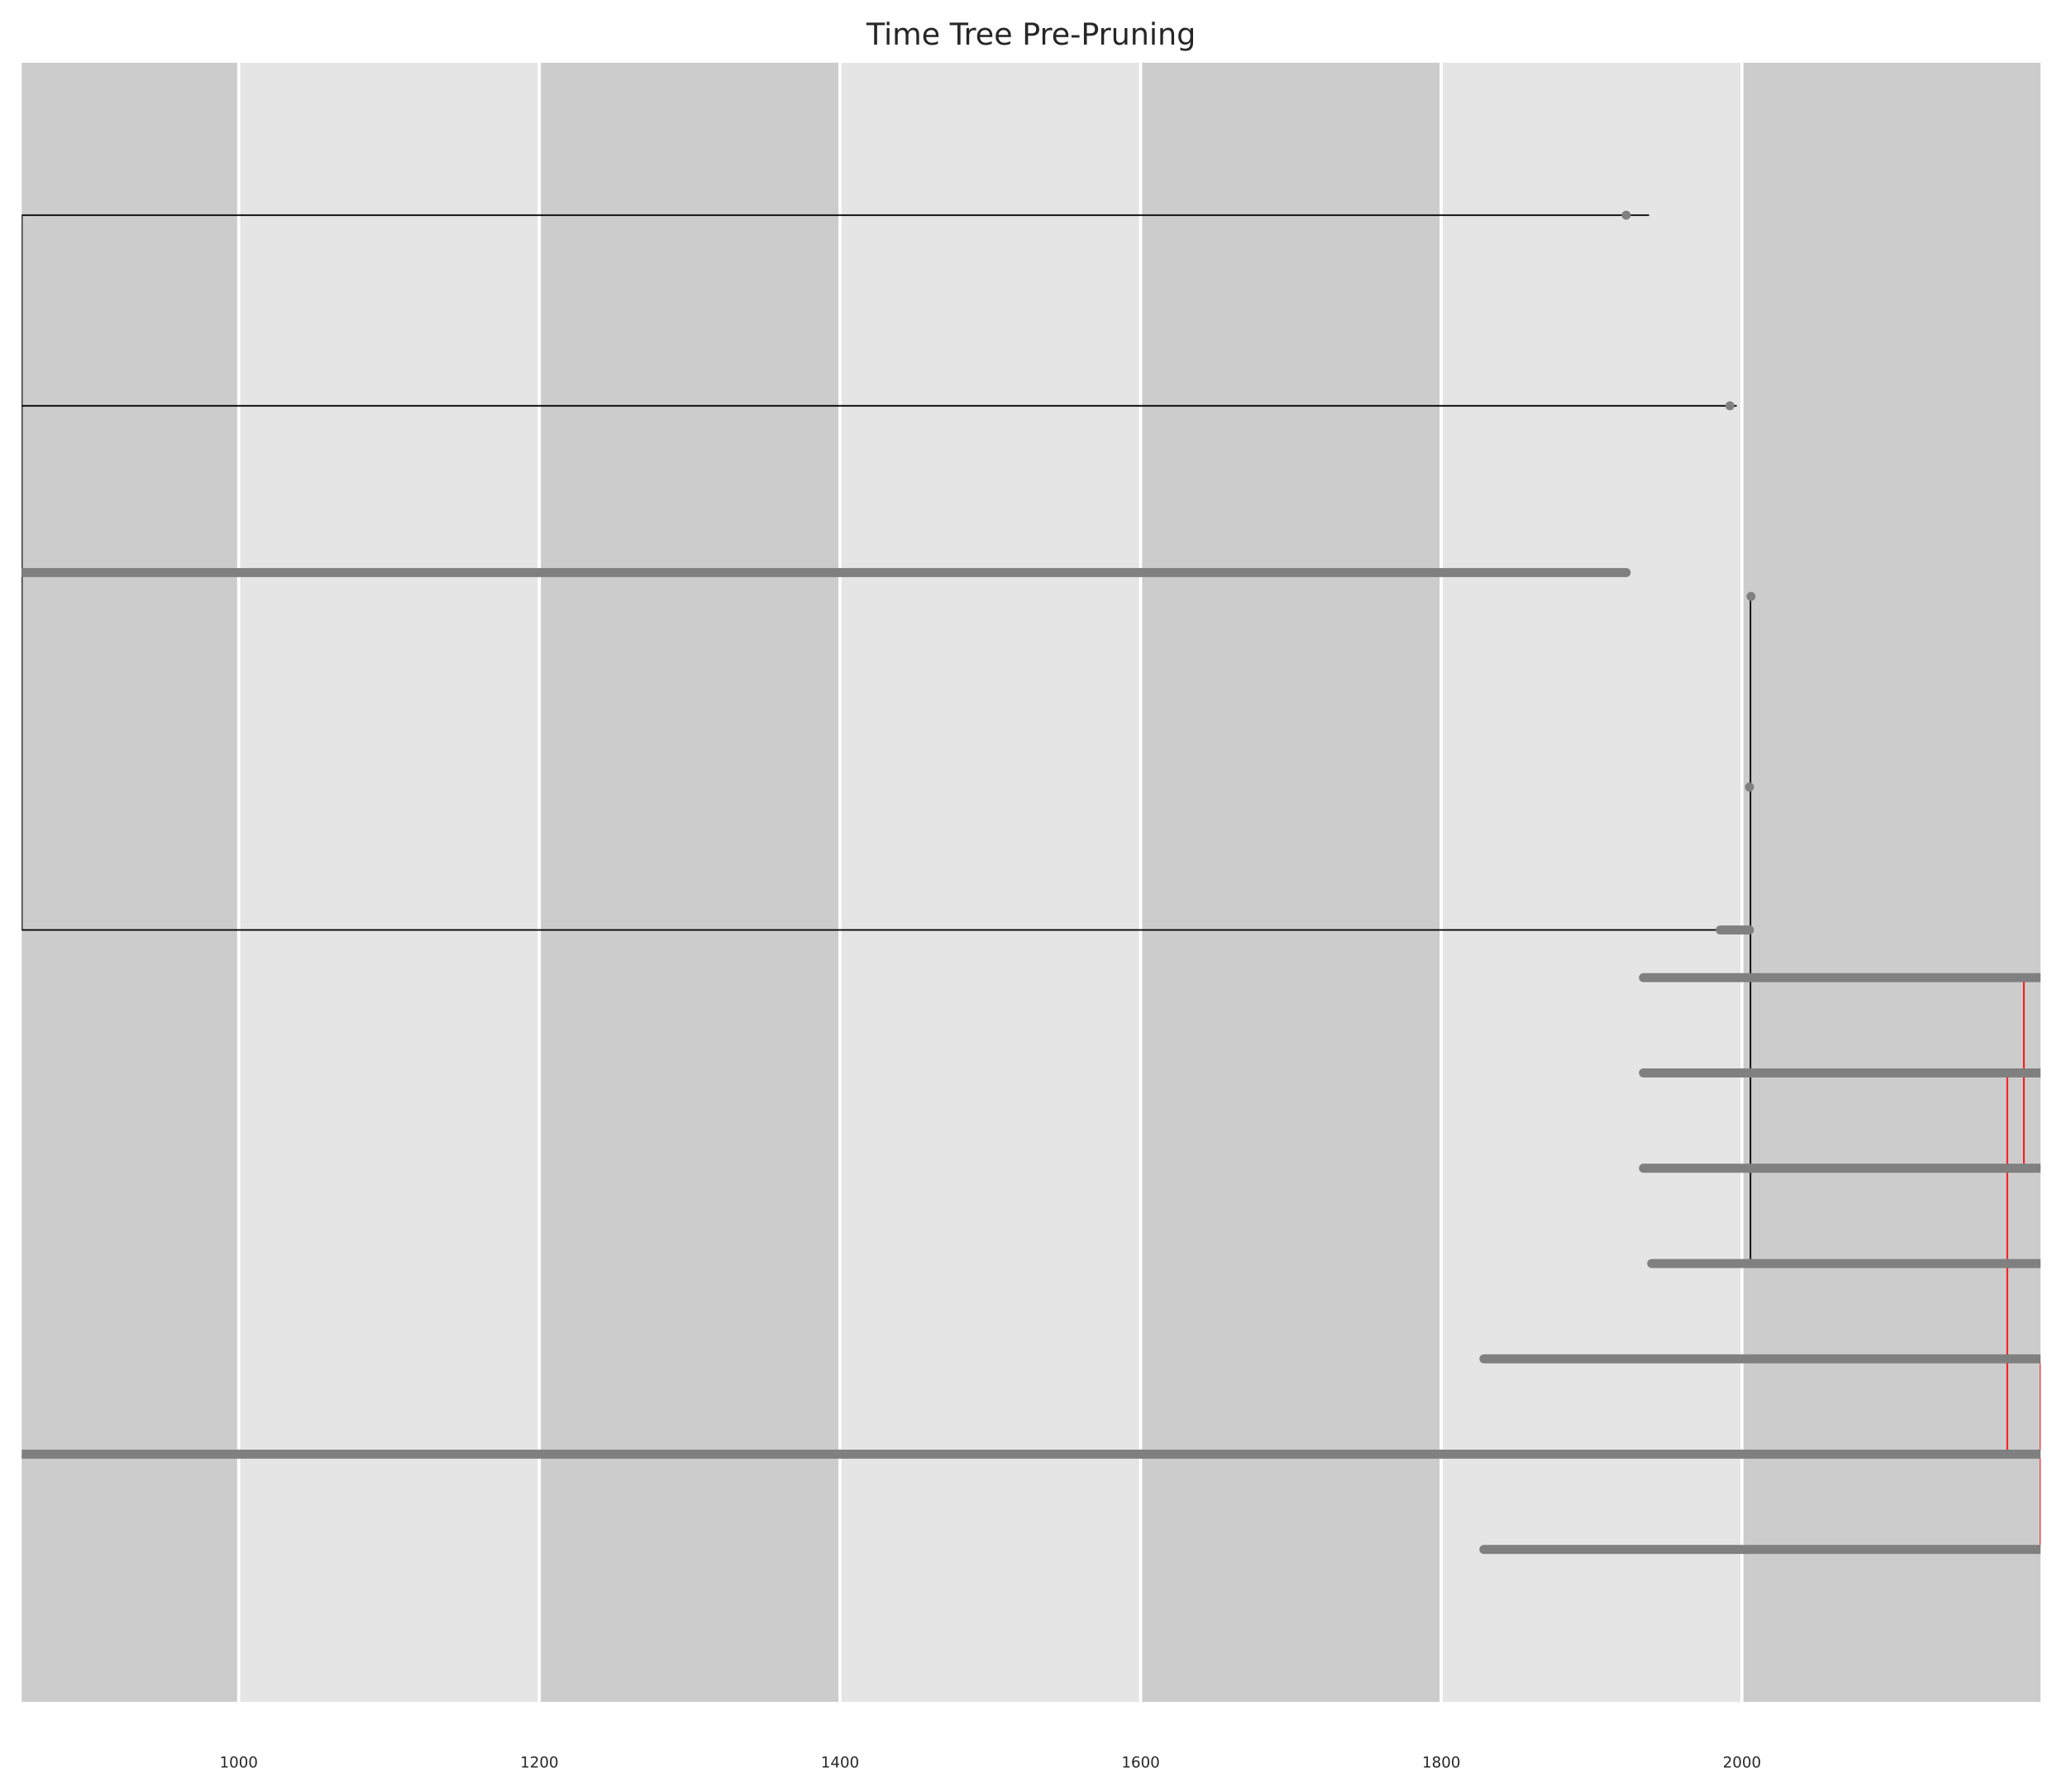 <?xml version="1.0" encoding="utf-8" standalone="no"?>
<!DOCTYPE svg PUBLIC "-//W3C//DTD SVG 1.1//EN"
  "http://www.w3.org/Graphics/SVG/1.1/DTD/svg11.dtd">
<!-- Created with matplotlib (https://matplotlib.org/) -->
<svg height="594.382pt" version="1.1" viewBox="0 0 685.589 594.382" width="685.589pt" xmlns="http://www.w3.org/2000/svg" xmlns:xlink="http://www.w3.org/1999/xlink">
 <defs>
  <style type="text/css">*{stroke-linecap:butt;stroke-linejoin:round;}</style>
 </defs>
 <g id="figure_1">
  <g id="patch_1">
   <path d="M 0 594.382
L 685.589 594.382
L 685.589 0
L 0 0
z
" style="fill:#ffffff;"/>
  </g>
  <g id="axes_1">
   <g id="patch_2">
    <path clip-path="url(#p4fa5b7afe9)" d="M -20.543 -295.248
L 79.177 -295.248
L 79.177 880.445
L -20.543 880.445
z
" style="fill:#cccccc;stroke:#ffffff;stroke-linejoin:miter;"/>
   </g>
   <g id="patch_3">
    <path clip-path="url(#p4fa5b7afe9)" d="M 79.177 -295.248
L 178.897 -295.248
L 178.897 880.445
L 79.177 880.445
z
" style="fill:#e5e5e5;stroke:#ffffff;stroke-linejoin:miter;"/>
   </g>
   <g id="patch_4">
    <path clip-path="url(#p4fa5b7afe9)" d="M 178.897 -295.248
L 278.617 -295.248
L 278.617 880.445
L 178.897 880.445
z
" style="fill:#cccccc;stroke:#ffffff;stroke-linejoin:miter;"/>
   </g>
   <g id="patch_5">
    <path clip-path="url(#p4fa5b7afe9)" d="M 278.617 -295.248
L 378.337 -295.248
L 378.337 880.445
L 278.617 880.445
z
" style="fill:#e5e5e5;stroke:#ffffff;stroke-linejoin:miter;"/>
   </g>
   <g id="patch_6">
    <path clip-path="url(#p4fa5b7afe9)" d="M 378.337 -295.248
L 478.057 -295.248
L 478.057 880.445
L 378.337 880.445
z
" style="fill:#cccccc;stroke:#ffffff;stroke-linejoin:miter;"/>
   </g>
   <g id="patch_7">
    <path clip-path="url(#p4fa5b7afe9)" d="M 478.057 -295.248
L 577.777 -295.248
L 577.777 880.445
L 478.057 880.445
z
" style="fill:#e5e5e5;stroke:#ffffff;stroke-linejoin:miter;"/>
   </g>
   <g id="patch_8">
    <path clip-path="url(#p4fa5b7afe9)" d="M 577.777 -295.248
L 677.496 -295.248
L 677.496 880.445
L 577.777 880.445
z
" style="fill:#cccccc;stroke:#ffffff;stroke-linejoin:miter;"/>
   </g>
   <g id="patch_9">
    <path clip-path="url(#p4fa5b7afe9)" d="M 677.496 -295.248
L 777.216 -295.248
L 777.216 880.445
L 677.496 880.445
z
" style="fill:#e5e5e5;stroke:#ffffff;stroke-linejoin:miter;"/>
   </g>
   <g id="LineCollection_1">
    <path clip-path="url(#p4fa5b7afe9)" d="M 7.2 189.883
L 7.25 189.883
" style="fill:none;stroke:#000000;stroke-width:0.5;"/>
   </g>
   <g id="LineCollection_2">
    <path clip-path="url(#p4fa5b7afe9)" d="M 7.25 71.366
L 546.984 71.366
" style="fill:none;stroke:#000000;stroke-width:0.5;"/>
   </g>
   <g id="LineCollection_3">
    <path clip-path="url(#p4fa5b7afe9)" d="M 7.25 134.575
L 576.046 134.575
" style="fill:none;stroke:#000000;stroke-width:0.5;"/>
   </g>
   <g id="LineCollection_4">
    <path clip-path="url(#p4fa5b7afe9)" d="M 7.25 308.401
L 580.608 308.401
" style="fill:none;stroke:#000000;stroke-width:0.5;"/>
   </g>
   <g id="LineCollection_5">
    <path clip-path="url(#p4fa5b7afe9)" d="M 580.608 197.784
L 581.943 197.784
" style="fill:none;stroke:#000000;stroke-width:0.5;"/>
   </g>
   <g id="LineCollection_6">
    <path clip-path="url(#p4fa5b7afe9)" d="M 580.608 260.994
L 581.521 260.994
" style="fill:none;stroke:#000000;stroke-width:0.5;"/>
   </g>
   <g id="LineCollection_7">
    <path clip-path="url(#p4fa5b7afe9)" d="M 580.608 419.017
L 665.766 419.017
" style="fill:none;stroke:#ff0000;stroke-width:0.5;"/>
   </g>
   <g id="LineCollection_8">
    <path clip-path="url(#p4fa5b7afe9)" d="M 665.766 355.808
L 671.283 355.808
" style="fill:none;stroke:#ff0000;stroke-width:0.5;"/>
   </g>
   <g id="LineCollection_9">
    <path clip-path="url(#p4fa5b7afe9)" d="M 671.283 324.203
L 671.283 324.203
" style="fill:none;stroke:#ff0000;stroke-width:0.5;"/>
   </g>
   <g id="LineCollection_10">
    <path clip-path="url(#p4fa5b7afe9)" d="M 671.283 387.412
L 671.283 387.412
" style="fill:none;stroke:#ff0000;stroke-width:0.5;"/>
   </g>
   <g id="LineCollection_11">
    <path clip-path="url(#p4fa5b7afe9)" d="M 665.766 482.226
L 676.8 482.226
" style="fill:none;stroke:#ff0000;stroke-width:0.5;"/>
   </g>
   <g id="LineCollection_12">
    <path clip-path="url(#p4fa5b7afe9)" d="M 676.8 450.622
L 676.8 450.622
" style="fill:none;stroke:#ff0000;stroke-width:0.5;"/>
   </g>
   <g id="LineCollection_13">
    <path clip-path="url(#p4fa5b7afe9)" d="M 676.8 513.831
L 676.8 513.831
" style="fill:none;stroke:#ff0000;stroke-width:0.5;"/>
   </g>
   <g id="LineCollection_14">
    <path clip-path="url(#p4fa5b7afe9)" d="M 7.25 308.401
L 7.25 71.366
" style="fill:none;stroke:#000000;stroke-width:0.5;"/>
   </g>
   <g id="LineCollection_15">
    <path clip-path="url(#p4fa5b7afe9)" d="M 580.608 419.017
L 580.608 197.784
" style="fill:none;stroke:#000000;stroke-width:0.5;"/>
   </g>
   <g id="LineCollection_16">
    <path clip-path="url(#p4fa5b7afe9)" d="M 665.766 482.226
L 665.766 355.808
" style="fill:none;stroke:#ff0000;stroke-width:0.5;"/>
   </g>
   <g id="LineCollection_17">
    <path clip-path="url(#p4fa5b7afe9)" d="M 671.283 387.412
L 671.283 324.203
" style="fill:none;stroke:#ff0000;stroke-width:0.5;"/>
   </g>
   <g id="LineCollection_18">
    <path clip-path="url(#p4fa5b7afe9)" d="M 676.8 513.831
L 676.8 450.622
" style="fill:none;stroke:#ff0000;stroke-width:0.5;"/>
   </g>
   <g id="line2d_1">
    <path clip-path="url(#p4fa5b7afe9)" d="M -1 189.883
L 539.383 189.883
" style="fill:none;stroke:#808080;stroke-linecap:round;stroke-width:3;"/>
   </g>
   <g id="line2d_2">
    <path clip-path="url(#p4fa5b7afe9)" d="M 539.384 71.366
L 539.384 71.366
" style="fill:none;stroke:#808080;stroke-linecap:round;stroke-width:3;"/>
   </g>
   <g id="line2d_3">
    <path clip-path="url(#p4fa5b7afe9)" d="M 573.788 134.575
L 573.788 134.575
" style="fill:none;stroke:#808080;stroke-linecap:round;stroke-width:3;"/>
   </g>
   <g id="line2d_4">
    <path clip-path="url(#p4fa5b7afe9)" d="M 570.578 308.401
L 580.27 308.401
" style="fill:none;stroke:#808080;stroke-linecap:round;stroke-width:3;"/>
   </g>
   <g id="line2d_5">
    <path clip-path="url(#p4fa5b7afe9)" d="M 580.768 197.784
L 580.768 197.784
" style="fill:none;stroke:#808080;stroke-linecap:round;stroke-width:3;"/>
   </g>
   <g id="line2d_6">
    <path clip-path="url(#p4fa5b7afe9)" d="M 580.27 260.994
L 580.27 260.994
" style="fill:none;stroke:#808080;stroke-linecap:round;stroke-width:3;"/>
   </g>
   <g id="line2d_7">
    <path clip-path="url(#p4fa5b7afe9)" d="M 547.84 419.017
L 686.589 419.017
" style="fill:none;stroke:#808080;stroke-linecap:round;stroke-width:3;"/>
   </g>
   <g id="line2d_8">
    <path clip-path="url(#p4fa5b7afe9)" d="M 545.1 355.808
L 686.589 355.808
" style="fill:none;stroke:#808080;stroke-linecap:round;stroke-width:3;"/>
   </g>
   <g id="line2d_9">
    <path clip-path="url(#p4fa5b7afe9)" d="M 545.097 324.203
L 686.589 324.203
" style="fill:none;stroke:#808080;stroke-linecap:round;stroke-width:3;"/>
   </g>
   <g id="line2d_10">
    <path clip-path="url(#p4fa5b7afe9)" d="M 545.097 387.412
L 686.589 387.412
" style="fill:none;stroke:#808080;stroke-linecap:round;stroke-width:3;"/>
   </g>
   <g id="line2d_11">
    <path clip-path="url(#p4fa5b7afe9)" d="M -1 482.226
L 686.589 482.226
" style="fill:none;stroke:#808080;stroke-linecap:round;stroke-width:3;"/>
   </g>
   <g id="line2d_12">
    <path clip-path="url(#p4fa5b7afe9)" d="M 492.187 450.622
L 686.589 450.622
" style="fill:none;stroke:#808080;stroke-linecap:round;stroke-width:3;"/>
   </g>
   <g id="line2d_13">
    <path clip-path="url(#p4fa5b7afe9)" d="M 492.187 513.831
L 686.589 513.831
" style="fill:none;stroke:#808080;stroke-linecap:round;stroke-width:3;"/>
   </g>
   <g id="text_1">
    <!--   -->
    <g transform="translate(7.25 191.263)scale(0.05 -0.05)">
     <defs>
      <path id="DejaVuSans-32"/>
     </defs>
     <use xlink:href="#DejaVuSans-32"/>
    </g>
   </g>
   <g id="text_2">
    <!--   -->
    <g transform="translate(546.984 72.746)scale(0.05 -0.05)">
     <use xlink:href="#DejaVuSans-32"/>
    </g>
   </g>
   <g id="text_3">
    <!--   -->
    <g transform="translate(576.046 135.955)scale(0.05 -0.05)">
     <use xlink:href="#DejaVuSans-32"/>
    </g>
   </g>
   <g id="text_4">
    <!--   -->
    <g transform="translate(580.608 309.78)scale(0.05 -0.05)">
     <use xlink:href="#DejaVuSans-32"/>
    </g>
   </g>
   <g id="text_5">
    <!--   -->
    <g transform="translate(581.943 199.164)scale(0.05 -0.05)">
     <use xlink:href="#DejaVuSans-32"/>
    </g>
   </g>
   <g id="text_6">
    <!--   -->
    <g transform="translate(581.521 262.373)scale(0.05 -0.05)">
     <use xlink:href="#DejaVuSans-32"/>
    </g>
   </g>
   <g id="text_7">
    <!--   -->
    <g transform="translate(665.766 420.397)scale(0.05 -0.05)">
     <use xlink:href="#DejaVuSans-32"/>
    </g>
   </g>
   <g id="text_8">
    <!--   -->
    <g transform="translate(671.283 357.187)scale(0.05 -0.05)">
     <use xlink:href="#DejaVuSans-32"/>
    </g>
   </g>
   <g id="text_9">
    <!--   -->
    <g transform="translate(671.283 325.583)scale(0.05 -0.05)">
     <use xlink:href="#DejaVuSans-32"/>
    </g>
   </g>
   <g id="text_10">
    <!--   -->
    <g transform="translate(671.283 388.792)scale(0.05 -0.05)">
     <use xlink:href="#DejaVuSans-32"/>
    </g>
   </g>
   <g id="text_11">
    <!--   -->
    <g transform="translate(676.8 483.606)scale(0.05 -0.05)">
     <use xlink:href="#DejaVuSans-32"/>
    </g>
   </g>
   <g id="text_12">
    <!--   -->
    <g transform="translate(676.8 452.001)scale(0.05 -0.05)">
     <use xlink:href="#DejaVuSans-32"/>
    </g>
   </g>
   <g id="text_13">
    <!--   -->
    <g transform="translate(676.8 515.211)scale(0.05 -0.05)">
     <use xlink:href="#DejaVuSans-32"/>
    </g>
   </g>
   <g id="text_14">
    <!-- 1000 -->
    <g style="fill:#262626;" transform="translate(72.815 586.142)scale(0.05 -0.05)">
     <defs>
      <path d="M 12.406 8.297
L 28.516 8.297
L 28.516 63.922
L 10.984 60.406
L 10.984 69.391
L 28.422 72.906
L 38.281 72.906
L 38.281 8.297
L 54.391 8.297
L 54.391 0
L 12.406 0
z
" id="DejaVuSans-49"/>
      <path d="M 31.781 66.406
Q 24.172 66.406 20.328 58.906
Q 16.5 51.422 16.5 36.375
Q 16.5 21.391 20.328 13.891
Q 24.172 6.391 31.781 6.391
Q 39.453 6.391 43.281 13.891
Q 47.125 21.391 47.125 36.375
Q 47.125 51.422 43.281 58.906
Q 39.453 66.406 31.781 66.406
z
M 31.781 74.219
Q 44.047 74.219 50.516 64.516
Q 56.984 54.828 56.984 36.375
Q 56.984 17.969 50.516 8.266
Q 44.047 -1.422 31.781 -1.422
Q 19.531 -1.422 13.062 8.266
Q 6.594 17.969 6.594 36.375
Q 6.594 54.828 13.062 64.516
Q 19.531 74.219 31.781 74.219
z
" id="DejaVuSans-48"/>
     </defs>
     <use xlink:href="#DejaVuSans-49"/>
     <use x="63.623" xlink:href="#DejaVuSans-48"/>
     <use x="127.246" xlink:href="#DejaVuSans-48"/>
     <use x="190.869" xlink:href="#DejaVuSans-48"/>
    </g>
   </g>
   <g id="text_15">
    <!-- 1200 -->
    <g style="fill:#262626;" transform="translate(172.535 586.142)scale(0.05 -0.05)">
     <defs>
      <path d="M 19.188 8.297
L 53.609 8.297
L 53.609 0
L 7.328 0
L 7.328 8.297
Q 12.938 14.109 22.625 23.891
Q 32.328 33.688 34.812 36.531
Q 39.547 41.844 41.422 45.531
Q 43.312 49.219 43.312 52.781
Q 43.312 58.594 39.234 62.25
Q 35.156 65.922 28.609 65.922
Q 23.969 65.922 18.812 64.312
Q 13.672 62.703 7.812 59.422
L 7.812 69.391
Q 13.766 71.781 18.938 73
Q 24.125 74.219 28.422 74.219
Q 39.75 74.219 46.484 68.547
Q 53.219 62.891 53.219 53.422
Q 53.219 48.922 51.531 44.891
Q 49.859 40.875 45.406 35.406
Q 44.188 33.984 37.641 27.219
Q 31.109 20.453 19.188 8.297
z
" id="DejaVuSans-50"/>
     </defs>
     <use xlink:href="#DejaVuSans-49"/>
     <use x="63.623" xlink:href="#DejaVuSans-50"/>
     <use x="127.246" xlink:href="#DejaVuSans-48"/>
     <use x="190.869" xlink:href="#DejaVuSans-48"/>
    </g>
   </g>
   <g id="text_16">
    <!-- 1400 -->
    <g style="fill:#262626;" transform="translate(272.255 586.142)scale(0.05 -0.05)">
     <defs>
      <path d="M 37.797 64.312
L 12.891 25.391
L 37.797 25.391
z
M 35.203 72.906
L 47.609 72.906
L 47.609 25.391
L 58.016 25.391
L 58.016 17.188
L 47.609 17.188
L 47.609 0
L 37.797 0
L 37.797 17.188
L 4.891 17.188
L 4.891 26.703
z
" id="DejaVuSans-52"/>
     </defs>
     <use xlink:href="#DejaVuSans-49"/>
     <use x="63.623" xlink:href="#DejaVuSans-52"/>
     <use x="127.246" xlink:href="#DejaVuSans-48"/>
     <use x="190.869" xlink:href="#DejaVuSans-48"/>
    </g>
   </g>
   <g id="text_17">
    <!-- 1600 -->
    <g style="fill:#262626;" transform="translate(371.974 586.142)scale(0.05 -0.05)">
     <defs>
      <path d="M 33.016 40.375
Q 26.375 40.375 22.484 35.828
Q 18.609 31.297 18.609 23.391
Q 18.609 15.531 22.484 10.953
Q 26.375 6.391 33.016 6.391
Q 39.656 6.391 43.531 10.953
Q 47.406 15.531 47.406 23.391
Q 47.406 31.297 43.531 35.828
Q 39.656 40.375 33.016 40.375
z
M 52.594 71.297
L 52.594 62.312
Q 48.875 64.062 45.094 64.984
Q 41.312 65.922 37.594 65.922
Q 27.828 65.922 22.672 59.328
Q 17.531 52.734 16.797 39.406
Q 19.672 43.656 24.016 45.922
Q 28.375 48.188 33.594 48.188
Q 44.578 48.188 50.953 41.516
Q 57.328 34.859 57.328 23.391
Q 57.328 12.156 50.688 5.359
Q 44.047 -1.422 33.016 -1.422
Q 20.359 -1.422 13.672 8.266
Q 6.984 17.969 6.984 36.375
Q 6.984 53.656 15.188 63.938
Q 23.391 74.219 37.203 74.219
Q 40.922 74.219 44.703 73.484
Q 48.484 72.75 52.594 71.297
z
" id="DejaVuSans-54"/>
     </defs>
     <use xlink:href="#DejaVuSans-49"/>
     <use x="63.623" xlink:href="#DejaVuSans-54"/>
     <use x="127.246" xlink:href="#DejaVuSans-48"/>
     <use x="190.869" xlink:href="#DejaVuSans-48"/>
    </g>
   </g>
   <g id="text_18">
    <!-- 1800 -->
    <g style="fill:#262626;" transform="translate(471.694 586.142)scale(0.05 -0.05)">
     <defs>
      <path d="M 31.781 34.625
Q 24.75 34.625 20.719 30.859
Q 16.703 27.094 16.703 20.516
Q 16.703 13.922 20.719 10.156
Q 24.75 6.391 31.781 6.391
Q 38.812 6.391 42.859 10.172
Q 46.922 13.969 46.922 20.516
Q 46.922 27.094 42.891 30.859
Q 38.875 34.625 31.781 34.625
z
M 21.922 38.812
Q 15.578 40.375 12.031 44.719
Q 8.5 49.078 8.5 55.328
Q 8.5 64.062 14.719 69.141
Q 20.953 74.219 31.781 74.219
Q 42.672 74.219 48.875 69.141
Q 55.078 64.062 55.078 55.328
Q 55.078 49.078 51.531 44.719
Q 48 40.375 41.703 38.812
Q 48.828 37.156 52.797 32.312
Q 56.781 27.484 56.781 20.516
Q 56.781 9.906 50.312 4.234
Q 43.844 -1.422 31.781 -1.422
Q 19.734 -1.422 13.25 4.234
Q 6.781 9.906 6.781 20.516
Q 6.781 27.484 10.781 32.312
Q 14.797 37.156 21.922 38.812
z
M 18.312 54.391
Q 18.312 48.734 21.844 45.562
Q 25.391 42.391 31.781 42.391
Q 38.141 42.391 41.719 45.562
Q 45.312 48.734 45.312 54.391
Q 45.312 60.062 41.719 63.234
Q 38.141 66.406 31.781 66.406
Q 25.391 66.406 21.844 63.234
Q 18.312 60.062 18.312 54.391
z
" id="DejaVuSans-56"/>
     </defs>
     <use xlink:href="#DejaVuSans-49"/>
     <use x="63.623" xlink:href="#DejaVuSans-56"/>
     <use x="127.246" xlink:href="#DejaVuSans-48"/>
     <use x="190.869" xlink:href="#DejaVuSans-48"/>
    </g>
   </g>
   <g id="text_19">
    <!-- 2000 -->
    <g style="fill:#262626;" transform="translate(571.414 586.142)scale(0.05 -0.05)">
     <use xlink:href="#DejaVuSans-50"/>
     <use x="63.623" xlink:href="#DejaVuSans-48"/>
     <use x="127.246" xlink:href="#DejaVuSans-48"/>
     <use x="190.869" xlink:href="#DejaVuSans-48"/>
    </g>
   </g>
   <g id="text_20">
    <!-- Time Tree Pre-Pruning -->
    <g style="fill:#262626;" transform="translate(287.373 14.798)scale(0.1 -0.1)">
     <defs>
      <path d="M -0.297 72.906
L 61.375 72.906
L 61.375 64.594
L 35.5 64.594
L 35.5 0
L 25.594 0
L 25.594 64.594
L -0.297 64.594
z
" id="DejaVuSans-84"/>
      <path d="M 9.422 54.688
L 18.406 54.688
L 18.406 0
L 9.422 0
z
M 9.422 75.984
L 18.406 75.984
L 18.406 64.594
L 9.422 64.594
z
" id="DejaVuSans-105"/>
      <path d="M 52 44.188
Q 55.375 50.25 60.062 53.125
Q 64.75 56 71.094 56
Q 79.641 56 84.281 50.016
Q 88.922 44.047 88.922 33.016
L 88.922 0
L 79.891 0
L 79.891 32.719
Q 79.891 40.578 77.094 44.375
Q 74.312 48.188 68.609 48.188
Q 61.625 48.188 57.562 43.547
Q 53.516 38.922 53.516 30.906
L 53.516 0
L 44.484 0
L 44.484 32.719
Q 44.484 40.625 41.703 44.406
Q 38.922 48.188 33.109 48.188
Q 26.219 48.188 22.156 43.531
Q 18.109 38.875 18.109 30.906
L 18.109 0
L 9.078 0
L 9.078 54.688
L 18.109 54.688
L 18.109 46.188
Q 21.188 51.219 25.484 53.609
Q 29.781 56 35.688 56
Q 41.656 56 45.828 52.969
Q 50 49.953 52 44.188
z
" id="DejaVuSans-109"/>
      <path d="M 56.203 29.594
L 56.203 25.203
L 14.891 25.203
Q 15.484 15.922 20.484 11.062
Q 25.484 6.203 34.422 6.203
Q 39.594 6.203 44.453 7.469
Q 49.312 8.734 54.109 11.281
L 54.109 2.781
Q 49.266 0.734 44.188 -0.344
Q 39.109 -1.422 33.891 -1.422
Q 20.797 -1.422 13.156 6.188
Q 5.516 13.812 5.516 26.812
Q 5.516 40.234 12.766 48.109
Q 20.016 56 32.328 56
Q 43.359 56 49.781 48.891
Q 56.203 41.797 56.203 29.594
z
M 47.219 32.234
Q 47.125 39.594 43.094 43.984
Q 39.062 48.391 32.422 48.391
Q 24.906 48.391 20.391 44.141
Q 15.875 39.891 15.188 32.172
z
" id="DejaVuSans-101"/>
      <path d="M 41.109 46.297
Q 39.594 47.172 37.812 47.578
Q 36.031 48 33.891 48
Q 26.266 48 22.188 43.047
Q 18.109 38.094 18.109 28.812
L 18.109 0
L 9.078 0
L 9.078 54.688
L 18.109 54.688
L 18.109 46.188
Q 20.953 51.172 25.484 53.578
Q 30.031 56 36.531 56
Q 37.453 56 38.578 55.875
Q 39.703 55.766 41.062 55.516
z
" id="DejaVuSans-114"/>
      <path d="M 19.672 64.797
L 19.672 37.406
L 32.078 37.406
Q 38.969 37.406 42.719 40.969
Q 46.484 44.531 46.484 51.125
Q 46.484 57.672 42.719 61.234
Q 38.969 64.797 32.078 64.797
z
M 9.812 72.906
L 32.078 72.906
Q 44.344 72.906 50.609 67.359
Q 56.891 61.812 56.891 51.125
Q 56.891 40.328 50.609 34.812
Q 44.344 29.297 32.078 29.297
L 19.672 29.297
L 19.672 0
L 9.812 0
z
" id="DejaVuSans-80"/>
      <path d="M 4.891 31.391
L 31.203 31.391
L 31.203 23.391
L 4.891 23.391
z
" id="DejaVuSans-45"/>
      <path d="M 8.5 21.578
L 8.5 54.688
L 17.484 54.688
L 17.484 21.922
Q 17.484 14.156 20.5 10.266
Q 23.531 6.391 29.594 6.391
Q 36.859 6.391 41.078 11.031
Q 45.312 15.672 45.312 23.688
L 45.312 54.688
L 54.297 54.688
L 54.297 0
L 45.312 0
L 45.312 8.406
Q 42.047 3.422 37.719 1
Q 33.406 -1.422 27.688 -1.422
Q 18.266 -1.422 13.375 4.438
Q 8.5 10.297 8.5 21.578
z
M 31.109 56
z
" id="DejaVuSans-117"/>
      <path d="M 54.891 33.016
L 54.891 0
L 45.906 0
L 45.906 32.719
Q 45.906 40.484 42.875 44.328
Q 39.844 48.188 33.797 48.188
Q 26.516 48.188 22.312 43.547
Q 18.109 38.922 18.109 30.906
L 18.109 0
L 9.078 0
L 9.078 54.688
L 18.109 54.688
L 18.109 46.188
Q 21.344 51.125 25.703 53.562
Q 30.078 56 35.797 56
Q 45.219 56 50.047 50.172
Q 54.891 44.344 54.891 33.016
z
" id="DejaVuSans-110"/>
      <path d="M 45.406 27.984
Q 45.406 37.75 41.375 43.109
Q 37.359 48.484 30.078 48.484
Q 22.859 48.484 18.828 43.109
Q 14.797 37.75 14.797 27.984
Q 14.797 18.266 18.828 12.891
Q 22.859 7.516 30.078 7.516
Q 37.359 7.516 41.375 12.891
Q 45.406 18.266 45.406 27.984
z
M 54.391 6.781
Q 54.391 -7.172 48.188 -13.984
Q 42 -20.797 29.203 -20.797
Q 24.469 -20.797 20.266 -20.094
Q 16.062 -19.391 12.109 -17.922
L 12.109 -9.188
Q 16.062 -11.328 19.922 -12.344
Q 23.781 -13.375 27.781 -13.375
Q 36.625 -13.375 41.016 -8.766
Q 45.406 -4.156 45.406 5.172
L 45.406 9.625
Q 42.625 4.781 38.281 2.391
Q 33.938 0 27.875 0
Q 17.828 0 11.672 7.656
Q 5.516 15.328 5.516 27.984
Q 5.516 40.672 11.672 48.328
Q 17.828 56 27.875 56
Q 33.938 56 38.281 53.609
Q 42.625 51.219 45.406 46.391
L 45.406 54.688
L 54.391 54.688
z
" id="DejaVuSans-103"/>
     </defs>
     <use xlink:href="#DejaVuSans-84"/>
     <use x="57.959" xlink:href="#DejaVuSans-105"/>
     <use x="85.742" xlink:href="#DejaVuSans-109"/>
     <use x="183.154" xlink:href="#DejaVuSans-101"/>
     <use x="244.678" xlink:href="#DejaVuSans-32"/>
     <use x="276.465" xlink:href="#DejaVuSans-84"/>
     <use x="322.799" xlink:href="#DejaVuSans-114"/>
     <use x="361.662" xlink:href="#DejaVuSans-101"/>
     <use x="423.186" xlink:href="#DejaVuSans-101"/>
     <use x="484.709" xlink:href="#DejaVuSans-32"/>
     <use x="516.496" xlink:href="#DejaVuSans-80"/>
     <use x="575.049" xlink:href="#DejaVuSans-114"/>
     <use x="613.912" xlink:href="#DejaVuSans-101"/>
     <use x="675.436" xlink:href="#DejaVuSans-45"/>
     <use x="711.52" xlink:href="#DejaVuSans-80"/>
     <use x="770.072" xlink:href="#DejaVuSans-114"/>
     <use x="811.186" xlink:href="#DejaVuSans-117"/>
     <use x="874.564" xlink:href="#DejaVuSans-110"/>
     <use x="937.943" xlink:href="#DejaVuSans-105"/>
     <use x="965.727" xlink:href="#DejaVuSans-110"/>
     <use x="1029.105" xlink:href="#DejaVuSans-103"/>
    </g>
   </g>
  </g>
 </g>
 <defs>
  <clipPath id="p4fa5b7afe9">
   <rect height="543.6" width="669.6" x="7.2" y="20.798"/>
  </clipPath>
 </defs>
</svg>
